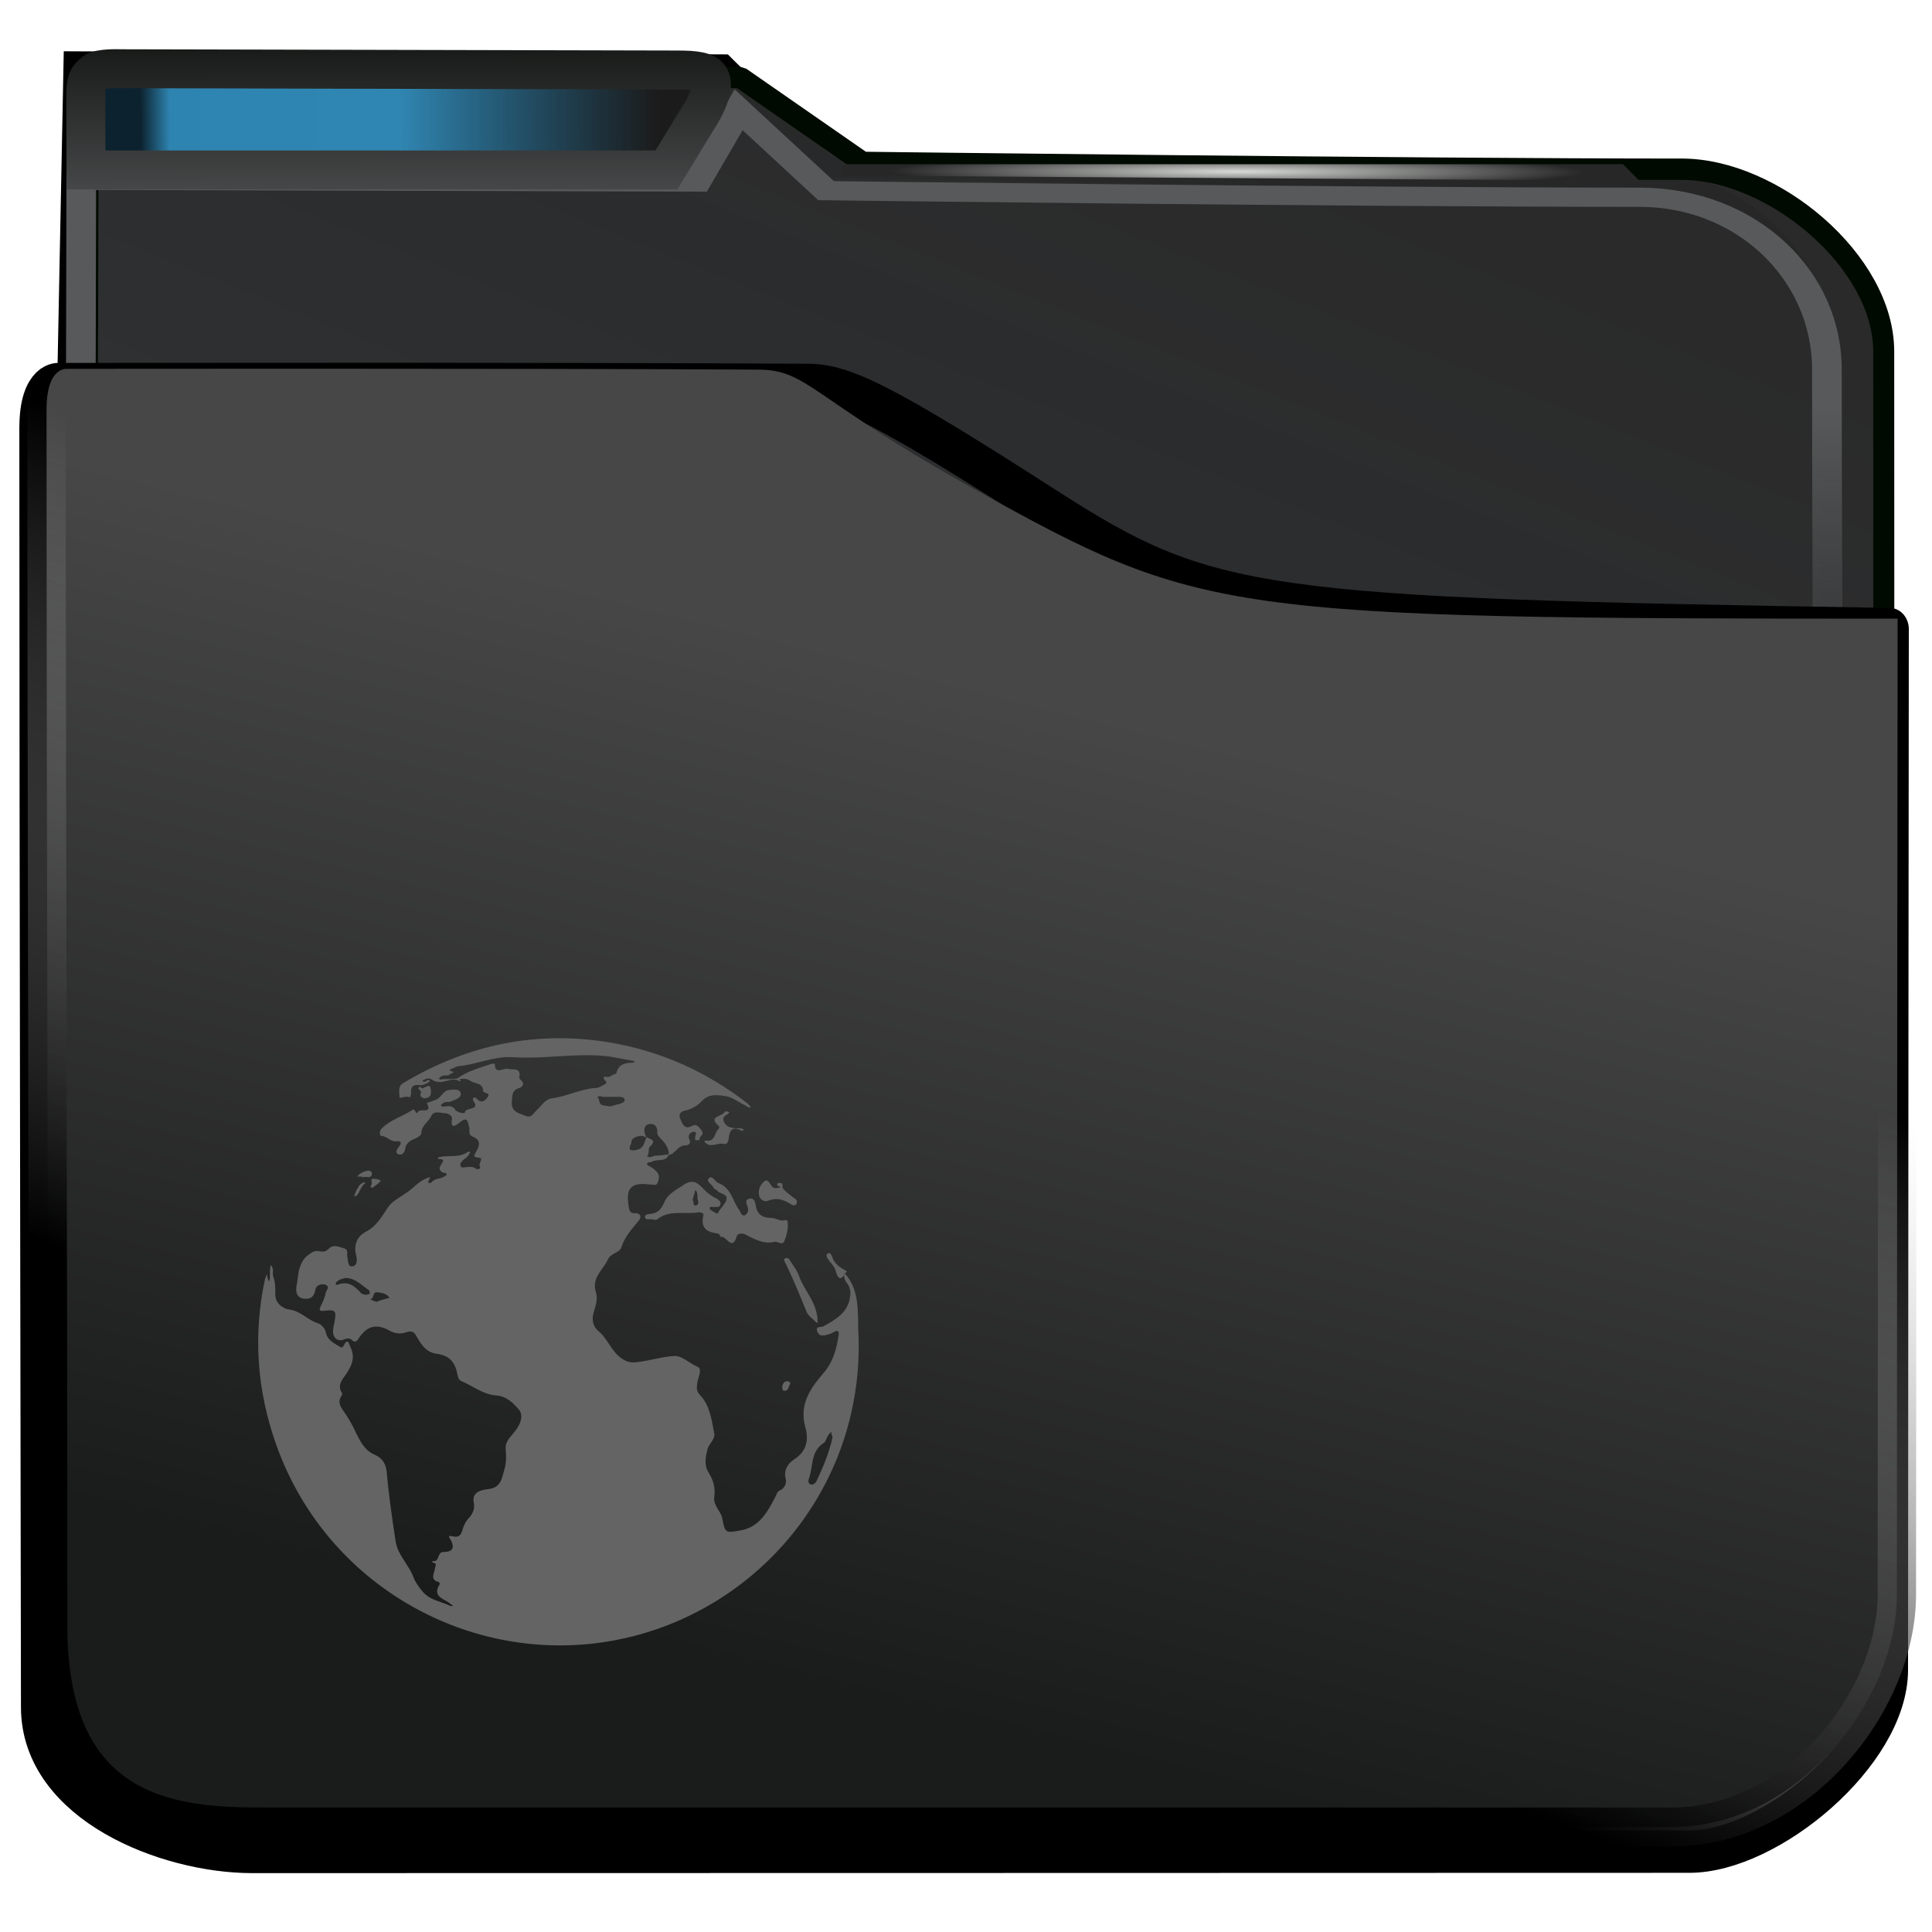 <?xml version="1.0" encoding="UTF-8" standalone="no"?>
<svg
   viewBox="0 0 64 64"
   version="1.1"
   id="svg12"
   sodipodi:docname="folder-html.svg"
   inkscape:version="1.1.2 (0a00cf5339, 2022-02-04)"
   xmlns:inkscape="http://www.inkscape.org/namespaces/inkscape"
   xmlns:sodipodi="http://sodipodi.sourceforge.net/DTD/sodipodi-0.dtd"
   xmlns:xlink="http://www.w3.org/1999/xlink"
   xmlns="http://www.w3.org/2000/svg"
   xmlns:svg="http://www.w3.org/2000/svg">
  <sodipodi:namedview
     id="namedview14"
     pagecolor="#ffffff"
     bordercolor="#666666"
     borderopacity="1.0"
     inkscape:pageshadow="2"
     inkscape:pageopacity="0.0"
     inkscape:pagecheckerboard="0"
     showgrid="false"
     inkscape:zoom="16"
     inkscape:cx="2.3125"
     inkscape:cy="35.9375"
     inkscape:window-width="3440"
     inkscape:window-height="1356"
     inkscape:window-x="0"
     inkscape:window-y="0"
     inkscape:window-maximized="1"
     inkscape:current-layer="svg12"
     inkscape:snap-nodes="true"
     inkscape:object-paths="true"
     showguides="true"
     inkscape:guide-bbox="true"
     inkscape:snap-intersection-paths="true"
     inkscape:snap-smooth-nodes="true"
     inkscape:snap-midpoints="true">
    <sodipodi:guide
       position="19.214,9.482"
       orientation="0,-1"
       id="guide4749" />
    <sodipodi:guide
       position="8.5,20.149"
       orientation="1,0"
       id="guide4751" />
  </sodipodi:namedview>
  <defs
     id="defs3051">
    <linearGradient
       inkscape:collect="always"
       id="linearGradient25153">
      <stop
         style="stop-color:#1b1b1b;stop-opacity:1"
         offset="0"
         id="stop25149" />
      <stop
         style="stop-color:#090909;stop-opacity:0.245"
         offset="0.5"
         id="stop1797" />
      <stop
         style="stop-color:#010101;stop-opacity:0.239"
         offset="0.943"
         id="stop2247" />
      <stop
         style="stop-color:#000000;stop-opacity:0.801"
         offset="1"
         id="stop25151" />
    </linearGradient>
    <linearGradient
       inkscape:collect="always"
       id="linearGradient14607">
      <stop
         style="stop-color:#4f5152;stop-opacity:1"
         offset="0"
         id="stop14603" />
      <stop
         style="stop-color:#010501;stop-opacity:1"
         offset="1"
         id="stop14605" />
    </linearGradient>
    <style
       type="text/css"
       id="current-color-scheme">
      .ColorScheme-Text {
        color:#232629;
      }
      .ColorScheme-Highlight {
        color:#3daee9;
      }
      </style>
    <filter
       height="1.045"
       y="-0.027"
       width="1.034"
       x="-0.017"
       id="filter940"
       style="color-interpolation-filters:sRGB">
      <feGaussianBlur
         id="feGaussianBlur942"
         stdDeviation="0.288" />
    </filter>
    <linearGradient
       gradientTransform="matrix(1.001,0,0,0.851,-0.236,72.315)"
       gradientUnits="userSpaceOnUse"
       y2="492.397"
       x2="437.786"
       y1="555.743"
       x1="408.331"
       id="linearGradient6218"
       xlink:href="#linearGradient42869" />
    <linearGradient
       id="linearGradient42869">
      <stop
         style="stop-color:#353a3f;stop-opacity:0.996"
         offset="0"
         id="stop42865" />
      <stop
         style="stop-color:#272727;stop-opacity:0.989"
         offset="1"
         id="stop42867" />
    </linearGradient>
    <filter
       height="1.067"
       y="-0.033"
       width="1.056"
       x="-0.028"
       id="filter2714"
       style="color-interpolation-filters:sRGB">
      <feGaussianBlur
         id="feGaussianBlur2716"
         stdDeviation="0.563" />
    </filter>
    <radialGradient
       r="10.859"
       fy="487.694"
       fx="398.76"
       cy="487.694"
       cx="398.76"
       gradientTransform="matrix(-7.685935e-4,0.156,-1.762,-0.007,850.603,-66.131)"
       gradientUnits="userSpaceOnUse"
       id="radialGradient6119"
       xlink:href="#linearGradient6109" />
    <linearGradient
       id="linearGradient6109">
      <stop
         id="stop6105"
         offset="0"
         style="stop-color:#498fff;stop-opacity:1;" />
      <stop
         id="stop6107"
         offset="1"
         style="stop-color:#010006;stop-opacity:1" />
    </linearGradient>
    <linearGradient
       gradientTransform="matrix(1,0,0,0.798,-406.296,-396.901)"
       gradientUnits="userSpaceOnUse"
       y2="483.232"
       x2="394.733"
       y1="493.142"
       x1="394.803"
       id="linearGradient6103"
       xlink:href="#linearGradient6101" />
    <linearGradient
       id="linearGradient6101">
      <stop
         id="stop6097"
         offset="0"
         style="stop-color:#000304;stop-opacity:1" />
      <stop
         id="stop6099"
         offset="1"
         style="stop-color:#595959;stop-opacity:0.624" />
    </linearGradient>
    <linearGradient
       gradientUnits="userSpaceOnUse"
       y2="539.644"
       x2="414.835"
       y1="501.653"
       x1="415.079"
       id="linearGradient850"
       xlink:href="#linearGradient848" />
    <linearGradient
       id="linearGradient848">
      <stop
         id="stop844"
         offset="0"
         style="stop-color:#57595a;stop-opacity:0.996" />
      <stop
         id="stop846"
         offset="1"
         style="stop-color:#000000;stop-opacity:0.427" />
    </linearGradient>
    <filter
       height="1.032"
       y="-0.026"
       width="1.028"
       x="-0.014"
       id="filter2706"
       style="color-interpolation-filters:sRGB">
      <feGaussianBlur
         id="feGaussianBlur2708"
         stdDeviation="0.14" />
    </filter>
    <radialGradient
       gradientUnits="userSpaceOnUse"
       gradientTransform="matrix(-1.0705868e-4,0.048,-1.024,-0.002,538.492,-12.448)"
       r="11.249"
       fy="485.791"
       fx="397.991"
       cy="485.791"
       cx="397.991"
       id="radialGradient6178-3"
       xlink:href="#linearGradient880" />
    <linearGradient
       id="linearGradient880">
      <stop
         style="stop-color:#d8dbd8;stop-opacity:1"
         offset="0"
         id="stop876" />
      <stop
         style="stop-color:#272727;stop-opacity:0.989"
         offset="1"
         id="stop878" />
    </linearGradient>
    <filter
       height="1.071"
       y="-0.035"
       width="1.051"
       x="-0.025"
       id="filter1073"
       style="color-interpolation-filters:sRGB">
      <feGaussianBlur
         id="feGaussianBlur1075"
         stdDeviation="0.393" />
    </filter>
    <linearGradient
       gradientUnits="userSpaceOnUse"
       y2="506.873"
       x2="414.472"
       y1="539.616"
       x1="406.457"
       id="linearGradient2676"
       xlink:href="#linearGradient2668" />
    <linearGradient
       id="linearGradient2668">
      <stop
         id="stop2664"
         offset="0"
         style="stop-color:#1a1b1b;stop-opacity:1" />
      <stop
         id="stop2666"
         offset="1"
         style="stop-color:#474747;stop-opacity:1" />
    </linearGradient>
    <linearGradient
       gradientUnits="userSpaceOnUse"
       y2="505.625"
       x2="404.771"
       y1="530.014"
       x1="395.58"
       id="linearGradient2684"
       xlink:href="#linearGradient2682" />
    <linearGradient
       id="linearGradient2682">
      <stop
         id="stop2678"
         offset="0"
         style="stop-color:#000000;stop-opacity:1;" />
      <stop
         id="stop2680"
         offset="1"
         style="stop-color:#c3c3c3;stop-opacity:0" />
    </linearGradient>
    <filter
       height="1.04"
       y="-0.02"
       width="1.031"
       x="-0.015"
       id="filter2690"
       style="color-interpolation-filters:sRGB">
      <feGaussianBlur
         id="feGaussianBlur2692"
         stdDeviation="0.131" />
    </filter>
    <filter
       inkscape:collect="always"
       style="color-interpolation-filters:sRGB"
       id="filter24684"
       x="-0.025"
       y="-0.154"
       width="1.05"
       height="1.308">
      <feGaussianBlur
         inkscape:collect="always"
         stdDeviation="0.216"
         id="feGaussianBlur24686" />
    </filter>
    <linearGradient
       inkscape:collect="always"
       xlink:href="#linearGradient14607"
       id="linearGradient25029"
       gradientUnits="userSpaceOnUse"
       x1="12.021"
       y1="7.281"
       x2="12.012"
       y2="-0.726" />
    <linearGradient
       inkscape:collect="always"
       xlink:href="#linearGradient25153"
       id="linearGradient25155"
       x1="21.812"
       y1="3.934"
       x2="4.654"
       y2="4.034"
       gradientUnits="userSpaceOnUse" />
    <filter
       inkscape:collect="always"
       style="color-interpolation-filters:sRGB"
       id="filter30328"
       x="-0.061"
       y="-0.374"
       width="1.121"
       height="1.749">
      <feGaussianBlur
         inkscape:collect="always"
         stdDeviation="0.255"
         id="feGaussianBlur30330" />
    </filter>
  </defs>
  <path
     transform="matrix(0.977,0,0,0.996,-375.686,-481.914)"
     id="path6220-2"
     d="m 386.257,524.618 0.778,-38.712 22.031,0.102 3.505,3.407 c 0,0 18.11,0.351 27.338,0.351 2.889,0 6.719,2.189 6.719,7.169 0,13.136 0.122,26.49 0.122,26.49"
     style="display:inline;fill:none;fill-opacity:1;stroke:#000000;stroke-width:0.7;stroke-linecap:butt;stroke-linejoin:miter;stroke-miterlimit:4;stroke-dasharray:none;stroke-opacity:1;filter:url(#filter940)"
     sodipodi:nodetypes="ccccssc"
     inkscape:label="dégradé arrière noir" />
  <path
     transform="matrix(0.98,0,0,0.996,-375.743,-481.77)"
     d="m 386.394,486.196 c 0,0 -0.103,36.255 -0.103,49.286 0,1.039 0.482,1.877 1.081,1.877 h 58.398 c 0.599,0 1.348,-0.837 1.342,-1.877 0,0 -0.027,-27.28 -0.027,-40.09 0,-3.006 -3.751,-6.059 -6.821,-6.059 -9.034,0 -27.695,-0.227 -27.695,-0.227 l -4.132,-2.823 z"
     id="rect4180"
     style="display:inline;fill:url(#linearGradient6218);fill-opacity:1;stroke:#000a00;stroke-width:0.71;stroke-linecap:round;stroke-linejoin:bevel;stroke-miterlimit:4;stroke-dasharray:none;stroke-opacity:1;filter:url(#filter2714)"
     sodipodi:nodetypes="cssscssccc"
     inkscape:label="arrière plan" />
  <path
     transform="matrix(0.983,0,0,0.637,-377.851,-306.128)"
     id="path6220"
     d="m 387.049,540.319 0.076,-50.366 20.736,0.09 1.416,-3.757 2.947,4.207 c 0,0 17.41,0.342 27.406,0.342 3.612,0 6.32,4.051 6.32,8.945 0,12.768 0.117,38.205 0.117,38.205"
     style="display:inline;fill:none;fill-opacity:1;stroke:url(#linearGradient850);stroke-width:1px;stroke-linecap:butt;stroke-linejoin:miter;stroke-opacity:1;filter:url(#filter2706)"
     sodipodi:nodetypes="cccccssc"
     inkscape:label="contour haut" />
  <path
     d="m 27.921,5.439 v 0.38 h 0.446 l 25.495,0.168 h 0.446 l -0.545,-0.548 h -0.446 -24.949 z"
     id="path4151-2-3-5"
     style="display:inline;fill:url(#radialGradient6178-3);fill-opacity:1;stroke-width:0.666"
     inkscape:label="reflet haut" />
  <path
     transform="matrix(0.98,0,0,1.081,-376.177,-528.134)"
     style="display:inline;fill:none;fill-opacity:1;stroke:#000000;stroke-width:1.297;stroke-linejoin:round;stroke-miterlimit:4;stroke-dasharray:none;stroke-opacity:1;filter:url(#filter1073)"
     id="path952"
     d="m 385.156,501.644 c 0,13.814 0.055,36.336 0.055,39.231 0,2.895 4.244,4.437 7.165,4.437 9.658,10e-4 39.748,-0.008 48.586,-0.009 2.73,-2.9e-4 6.74,-3.069 6.74,-5.572 4.6e-4,-8.012 0.026,-31.893 0.026,-31.893 -21.391,-0.314 -23.005,-0.496 -28.481,-3.686 -5.476,-3.19 -6.843,-3.789 -8.068,-3.796 -8.197,-0.046 -25.324,-0.025 -25.324,-0.025 0,0 -0.689,-0.094 -0.698,1.314 z"
     inkscape:label="ombrage folder"
     sodipodi:nodetypes="czcscczsccc" />
  <path
     transform="matrix(0.98,0,0,0.998,-375.911,-483.826)"
     style="display:inline;fill:url(#linearGradient2676);fill-opacity:1;stroke:url(#linearGradient2684);stroke-width:1.297;stroke-linejoin:round;stroke-miterlimit:4;stroke-dasharray:none;stroke-opacity:1;filter:url(#filter2690)"
     id="path952-7"
     d="m 385.156,498.353 c 0,13.814 0.055,28.036 0.055,40.415 0,6.525 4.519,6.672 7.29,6.672 9.658,10e-4 38.737,0 47.574,0 4.296,0 7.626,-4.197 7.626,-7.719 4.6e-4,-8.012 0.026,-32.39 0.026,-32.39 -22.811,0 -23.576,-0.137 -31.181,-4.285 -5.62,-3.066 -5.632,-3.982 -7.353,-3.982 -8.197,-0.046 -23.338,-0.025 -23.338,-0.025 0,0 -0.689,-0.094 -0.698,1.314 z"
     inkscape:label="premier plan folder"
     sodipodi:nodetypes="cscsccscccc" />
  <path
     style="display:inline;mix-blend-mode:normal;fill:currentColor;stroke:none;stroke-width:0.39;stroke-miterlimit:4;stroke-dasharray:none;filter:url(#filter24684)"
     d="M 3.119,2.394 C 2.906,2.576 2.841,2.663 2.841,3.172 c 0,0.747 0.007,2.459 0.007,2.459 H 22.076 l 0.994,-1.635 c 0,0 0.682,-0.979 0.448,-1.411 -0.123,-0.227 -0.513,-0.266 -1.076,-0.266 -0.821,0 -18.169,-0.042 -18.433,-0.042 0,0 -0.716,-0.032 -0.891,0.118 z"
     class="ColorScheme-Highlight"
     id="path4"
     sodipodi:nodetypes="sscccsscs"
     inkscape:label="AA-couleur-courant" />
  <path
     style="color:#3daee9;display:inline;fill:url(#linearGradient25155);fill-opacity:1;stroke:url(#linearGradient25029);stroke-width:1.29;stroke-miterlimit:4;stroke-dasharray:none;filter:url(#filter30328)"
     d="M 3.119,2.394 C 2.906,2.576 2.841,2.663 2.841,3.172 c 0,0.747 0.007,2.459 0.007,2.459 H 22.076 l 0.994,-1.635 c 0,0 0.682,-0.979 0.448,-1.411 -0.123,-0.227 -0.513,-0.266 -1.076,-0.266 -0.821,0 -18.169,-0.042 -18.433,-0.042 0,0 -0.716,-0.032 -0.891,0.118 z"
     class="ColorScheme-Highlight"
     id="path4-0"
     sodipodi:nodetypes="sscccsscs"
     inkscape:label="AA-degradé" />
  <path
     d="m 28.055,42.108 v 0 0 c 0,0 0,0 0,0 0,0 0,0 0,0 z M 20.895,54.221 c -4.863,1.2 -10.019,-1.472 -11.753,-6.385 -0.63,-1.789 -0.765,-3.623 -0.36,-5.479 0.023,-0.045 0.045,-0.113 0.067,-0.159 0,0.045 0,0.113 0.023,0.159 0,0.023 0.023,0.068 0.045,0.091 0,-0.045 0.023,-0.068 0.023,-0.113 0,-0.136 0,-0.272 0.023,-0.43 0.135,0.113 0.045,0.272 0.09,0.385 0.067,0.181 0.067,0.362 0.067,0.566 -0.022,0.294 0.248,0.498 0.45,0.521 0.383,0.045 0.608,0.34 0.946,0.453 0.158,0.045 0.248,0.204 0.27,0.272 0.045,0.294 0.27,0.385 0.45,0.498 0.045,0.023 0.09,0.068 0.135,0 0.158,-0.317 0.18,-0.091 0.248,0.045 0.158,0.34 0.022,0.611 -0.158,0.883 -0.135,0.181 -0.293,0.362 -0.135,0.611 0.022,0.023 0,0.091 -0.023,0.113 -0.113,0.181 -0.045,0.317 0.067,0.475 0.158,0.226 0.293,0.453 0.405,0.702 0.158,0.317 0.293,0.611 0.653,0.77 0.225,0.091 0.36,0.294 0.383,0.566 0.067,0.77 0.18,1.54 0.293,2.287 0.067,0.453 0.428,0.77 0.585,1.177 0.067,0.181 0.18,0.34 0.315,0.498 0.248,0.294 0.608,0.317 0.923,0.475 0.023,0 0.067,0 0.09,0 -0.023,-0.023 -0.067,-0.045 -0.09,-0.068 -0.203,-0.181 -0.63,-0.226 -0.36,-0.657 0,-0.023 -0.023,-0.068 -0.023,-0.068 -0.315,-0.068 -0.158,-0.294 -0.135,-0.453 0,-0.091 0.09,-0.159 -0.045,-0.181 -0.023,0 -0.045,-0.045 -0.045,-0.068 0.248,0.068 0.158,-0.294 0.36,-0.294 0.293,0 0.405,-0.113 0.248,-0.408 -0.045,-0.068 -0.113,-0.159 0.067,-0.113 0.18,0.045 0.27,-0.023 0.315,-0.181 0.045,-0.159 0.113,-0.317 0.248,-0.453 0.113,-0.136 0.18,-0.294 0.135,-0.498 -0.067,-0.34 0.27,-0.408 0.473,-0.43 0.428,-0.045 0.45,-0.34 0.54,-0.634 0.068,-0.226 0.068,-0.453 0.045,-0.702 -0.023,-0.249 0.18,-0.408 0.315,-0.589 0.18,-0.226 0.293,-0.521 0.113,-0.725 C 17,46.477 16.775,46.251 16.459,46.228 c -0.45,-0.023 -0.788,-0.317 -1.171,-0.475 -0.135,-0.045 -0.135,-0.272 -0.18,-0.408 -0.113,-0.317 -0.315,-0.453 -0.63,-0.498 -0.383,-0.045 -0.54,-0.34 -0.698,-0.611 -0.113,-0.204 -0.27,-0.113 -0.36,-0.091 -0.225,0.068 -0.405,0 -0.563,-0.091 -0.383,-0.204 -0.698,-0.136 -0.968,0.272 -0.045,0.068 -0.113,0.181 -0.225,0.068 -0.067,-0.068 -0.158,-0.068 -0.27,-0.023 -0.203,0.091 -0.383,-0.068 -0.36,-0.294 0,-0.091 0.023,-0.181 0.045,-0.272 0.067,-0.385 0.045,-0.43 -0.338,-0.385 -0.158,0.023 -0.18,-0.023 -0.113,-0.159 0.067,-0.136 0.135,-0.272 0.158,-0.43 0.023,-0.091 0.158,-0.204 0,-0.272 -0.113,-0.045 -0.315,0 -0.338,0.159 -0.045,0.272 -0.203,0.34 -0.428,0.294 -0.248,-0.068 -0.225,-0.317 -0.18,-0.498 0.045,-0.362 0.067,-0.77 0.45,-0.996 0.09,-0.068 0.18,-0.091 0.293,-0.068 0.113,0.023 0.203,0.023 0.315,-0.091 0.158,-0.159 0.338,-0.045 0.518,0 0.135,0.045 0.067,0.181 0.09,0.272 0.023,0.136 0.023,0.34 0.158,0.317 0.158,0 0.18,-0.204 0.135,-0.362 -0.09,-0.34 0.022,-0.634 0.338,-0.792 0.338,-0.181 0.495,-0.475 0.698,-0.77 0.135,-0.226 0.383,-0.34 0.608,-0.498 0.225,-0.136 0.405,-0.385 0.698,-0.498 0.045,-0.023 0.09,-0.023 0.113,-0.045 -0.023,0.045 -0.023,0.068 -0.045,0.113 -0.023,0.045 -0.045,0.068 0,0.091 0.022,0 0.067,0 0.09,-0.023 0.067,-0.091 0.18,-0.113 0.293,-0.136 0.067,-0.023 0.18,-0.068 0.203,-0.113 0,-0.091 -0.113,-0.045 -0.158,-0.091 -0.09,-0.068 -0.09,-0.136 -0.045,-0.204 0.045,-0.113 0.203,-0.226 -0.067,-0.226 0,0 -0.023,-0.023 -0.023,-0.045 0.023,0 0.045,-0.023 0.067,-0.023 0.315,-0.068 0.653,0.045 0.946,-0.181 0.023,0 0.045,0.023 0.067,0.023 -0.023,0.023 -0.023,0.045 -0.045,0.068 -0.067,0.159 -0.36,0.226 -0.27,0.408 0.045,0.091 0.315,-0.068 0.495,0.068 0.067,0.045 0.18,0 0.135,-0.068 -0.067,-0.113 0.158,-0.294 -0.045,-0.294 -0.203,-0.023 -0.135,-0.091 -0.09,-0.181 0.135,-0.226 0.18,-0.408 -0.113,-0.521 -0.158,-0.068 -0.067,-0.226 -0.113,-0.34 -0.045,-0.181 -0.067,-0.317 -0.293,-0.136 -0.09,0.068 -0.338,0.294 -0.27,-0.113 0.022,-0.091 -0.135,-0.181 -0.203,-0.181 -0.18,0 -0.405,-0.113 -0.495,0.113 -0.09,0.181 -0.315,0.294 -0.315,0.543 0,0.068 -0.113,0.136 -0.203,0.181 -0.18,0.068 -0.315,0.159 -0.338,0.362 -0.023,0.113 -0.113,0.204 -0.225,0.159 -0.135,-0.068 -0.023,-0.181 0.022,-0.249 0.09,-0.113 0.09,-0.204 -0.09,-0.181 -0.18,0.023 -0.293,-0.159 -0.495,-0.181 -0.067,0 -0.067,-0.181 0.022,-0.249 0.293,-0.294 0.675,-0.385 1.013,-0.611 0.09,-0.068 0.113,0.204 0.18,0.068 0.067,-0.136 0.495,0.091 0.293,-0.294 0.113,-0.045 0.203,-0.068 0.315,-0.113 0.158,-0.068 0.203,-0.272 0.405,-0.317 0.18,-0.023 0.383,-0.045 0.405,0.113 0.023,0.159 -0.203,0.204 -0.338,0.272 -0.067,0.023 -0.135,0 -0.203,0.023 -0.045,0.023 -0.113,0.068 -0.113,0.091 0,0.068 0.09,0.045 0.135,0.045 0.135,-0.023 0.248,-0.023 0.338,0.113 0.067,0.091 0.315,0.136 0.315,0.091 0.023,-0.204 0.54,-0.045 0.27,-0.408 0,-0.023 0,-0.068 0,-0.068 0.045,-0.045 0.09,-0.023 0.135,0.023 0.158,0.181 0.293,0.023 0.36,-0.068 0.09,-0.136 -0.158,-0.136 -0.158,-0.181 0,-0.294 -0.27,-0.249 -0.405,-0.34 -0.135,-0.091 -0.248,-0.091 -0.383,-0.068 0.045,0.023 0.045,0.091 0,0.068 -0.18,-0.113 -0.315,-0.023 -0.473,0 -0.158,0.045 -0.293,0.045 -0.428,-0.045 -0.09,-0.068 -0.18,-0.045 -0.27,0 -0.023,0 -0.045,0.023 -0.045,0.045 0,0 0.023,0.023 0.045,0.023 0.067,0 0.135,-0.113 0.203,-0.023 -0.09,0.068 -0.18,0.113 -0.293,0.136 v 0 c 0,0 0,0 0,0 -0.27,-0.045 -0.36,0.045 -0.338,0.272 0,0.045 -0.023,0.091 -0.045,0.136 -0.113,-0.091 -0.338,0.068 -0.338,-0.023 0,-0.136 -0.067,-0.34 0.113,-0.453 2.161,-1.291 4.458,-1.766 6.934,-1.336 1.644,0.294 3.107,0.951 4.435,1.97 0.067,0.045 0.113,0.113 0.158,0.159 -0.09,0.045 -0.135,-0.045 -0.203,-0.068 -0.203,-0.091 -0.383,-0.249 -0.608,-0.294 -0.293,-0.045 -0.585,-0.091 -0.811,0.159 -0.158,0.159 -0.338,0.272 -0.563,0.317 -0.18,0.045 -0.225,0.136 -0.135,0.317 0.067,0.181 0.158,0.294 0.338,0.204 0.158,-0.091 0.225,-0.023 0.315,0.091 0.113,0.136 0.067,0.181 -0.022,0.272 -0.023,0.023 0.022,0.113 -0.068,0.091 -0.113,0.023 -0.09,-0.023 -0.09,-0.091 0,-0.068 0.09,-0.181 -0.045,-0.181 -0.113,0 -0.203,0.113 -0.158,0.226 0.09,0.181 -0.022,0.226 -0.158,0.226 -0.225,0.023 -0.315,0.294 -0.518,0.317 -0.113,0.249 -0.383,0.113 -0.563,0.226 -0.045,0.023 -0.135,0 -0.158,0.068 0,0.023 0.067,0.068 0.113,0.091 0.09,0.045 0.158,0.113 0.225,0.181 0.09,0.113 0.067,0.226 0.023,0.34 -0.045,0.136 -0.158,0.068 -0.248,0.068 -0.022,0 -0.045,0 -0.045,0 -0.585,-0.068 -0.765,0.113 -0.675,0.702 0.023,0.113 0.023,0.272 0.225,0.249 0.158,0 0.225,0.113 0.113,0.249 -0.225,0.272 -0.473,0.543 -0.585,0.906 -0.067,0.159 -0.315,0.159 -0.428,0.362 -0.158,0.362 -0.563,0.611 -0.405,1.109 0.067,0.204 0,0.408 -0.067,0.634 -0.067,0.204 -0.067,0.453 0.135,0.634 0.338,0.272 0.45,0.725 0.833,0.951 0.158,0.091 0.27,0.113 0.45,0.091 0.428,-0.045 0.833,-0.181 1.238,-0.204 0.248,-0.023 0.518,0.249 0.788,0.362 0.158,0.068 0,0.362 -0.022,0.543 -0.023,0.159 -0.023,0.272 0.09,0.385 0.338,0.362 0.383,0.815 0.473,1.268 0.045,0.204 -0.18,0.34 -0.225,0.543 -0.067,0.272 -0.113,0.521 0.045,0.77 0.158,0.249 0.225,0.521 0.18,0.815 -0.023,0.294 0.225,0.453 0.27,0.702 0.09,0.498 0.113,0.475 0.63,0.385 0.585,-0.113 0.856,-0.589 1.103,-1.064 0.067,-0.113 0.067,-0.226 0.203,-0.272 0.135,-0.068 0.203,-0.249 0.158,-0.385 -0.067,-0.294 0.09,-0.498 0.293,-0.634 0.428,-0.272 0.473,-0.679 0.36,-1.064 -0.203,-0.747 0.158,-1.268 0.585,-1.766 0.338,-0.385 0.45,-0.815 0.518,-1.268 0.023,-0.113 0,-0.204 -0.158,-0.113 -0.067,0.045 -0.135,0.068 -0.225,0.091 -0.113,0.023 -0.248,0.068 -0.315,-0.091 -0.09,-0.204 0.113,-0.159 0.18,-0.181 0.405,-0.226 0.833,-0.453 0.901,-0.996 0.022,-0.159 0,-0.317 -0.113,-0.453 -0.067,-0.091 -0.113,-0.204 -0.067,-0.317 0.495,0.543 0.428,1.268 0.45,1.902 0.248,4.823 -2.972,9.011 -7.542,10.143 z M 12.227,42.742 C 11.979,42.583 11.777,42.334 11.439,42.334 c -0.09,0.023 -0.203,0.045 -0.293,0.136 -0.023,0.023 -0.045,0.113 0.023,0.091 0.36,-0.136 0.563,0.023 0.788,0.272 0.045,0.045 0.18,0.091 0.293,0.023 0,-0.045 -0.023,-0.113 -0.023,-0.113 z m 0.675,0.249 c -0.09,-0.136 -0.225,-0.159 -0.383,-0.181 -0.203,-0.045 -0.113,0.249 -0.27,0.226 0.067,0.023 0.135,0.068 0.225,0.091 0.135,-0.068 0.293,-0.091 0.428,-0.136 z m 7.79,-6.543 c 0,-0.091 -0.09,-0.113 -0.158,-0.113 -0.18,0 -0.36,0 -0.54,0 -0.067,0 -0.158,-0.068 -0.203,0.023 0.09,0.045 0.023,0.204 0.158,0.249 0.067,0.023 0.158,0.023 0.248,0.045 0.113,-0.023 0.248,-0.068 0.36,-0.091 0.067,-0.045 0.135,-0.045 0.135,-0.113 z m 0.72,1.223 c 0.135,0.068 0.36,0.091 0.113,0.317 -0.068,0.068 0,0.226 -0.09,0.317 0.113,0.068 0.203,-0.023 0.293,-0.023 0.135,0 0.293,-0.023 0.428,-0.045 0,-0.204 -0.113,-0.362 -0.27,-0.521 -0.045,-0.045 -0.113,-0.113 -0.113,-0.181 0.023,-0.226 -0.113,-0.34 -0.293,-0.294 -0.18,0.068 -0.158,0.249 -0.067,0.43 z m -0.203,-0.045 c -0.113,0.023 -0.293,0.068 -0.293,0.204 0,0.091 -0.135,0.226 0,0.272 0.09,0.023 0.27,-0.023 0.338,-0.091 0.09,-0.091 0.113,-0.226 0.158,-0.34 -0.067,-0.023 -0.135,-0.045 -0.203,-0.045 z m -1.463,-1.585 c 0.09,0 0.18,-0.068 0.27,-0.113 0.045,-0.023 0.09,-0.045 0.067,-0.091 -0.248,-0.272 0.09,-0.113 0.135,-0.181 0.045,-0.045 0.18,-0.068 0.203,-0.113 0.067,-0.294 0.293,-0.34 0.563,-0.34 -0.023,0 0.022,-0.023 0.045,-0.023 -0.023,-0.023 -0.045,-0.045 -0.09,-0.045 -0.248,-0.045 -0.495,-0.091 -0.743,-0.136 -1.058,-0.136 -2.116,0.091 -3.197,0.023 -0.608,-0.045 -1.171,0.226 -1.779,0.294 -0.09,0 -0.18,0.068 -0.27,0.091 -0.023,0 -0.09,0.068 -0.023,0.068 0.203,0.045 0,0.091 0,0.091 -0.067,0.091 -0.18,0.045 -0.27,0.068 -0.045,0.023 -0.113,0.068 -0.113,0.091 0.023,0.068 0.09,0.023 0.135,0.023 0.158,0 0.315,0 0.473,-0.023 v 0 c 0.338,-0.249 0.72,-0.34 1.103,-0.475 0.045,-0.023 0.09,0 0.135,-0.023 0,0.408 0.293,0.136 0.428,0.181 0.18,0.045 0.45,-0.068 0.383,0.294 0,0.023 0.023,0.045 0.045,0.068 0.135,0.113 0.09,0.226 -0.045,0.272 -0.27,0.068 -0.225,0.294 -0.248,0.498 0,0.317 0.27,0.34 0.473,0.43 0.18,0.068 0.248,-0.091 0.338,-0.181 0.18,-0.159 0.293,-0.385 0.54,-0.408 0.495,-0.068 0.946,-0.317 1.441,-0.34 z m 7.835,11.57 c -0.023,-0.068 -0.045,-0.113 -0.045,-0.181 -0.045,0.045 -0.09,0.091 -0.113,0.136 -0.045,0.068 -0.067,0.204 -0.158,0.249 -0.428,0.294 -0.315,0.77 -0.473,1.177 -0.022,0.068 -0.022,0.159 0.067,0.181 0.067,0.023 0.135,-0.023 0.18,-0.091 0.225,-0.475 0.428,-0.951 0.54,-1.472 z m -1.599,-6.498 c -0.067,0.159 -0.225,0 -0.315,0.023 -0.383,0.091 -0.675,-0.091 -0.991,-0.249 -0.113,-0.045 -0.248,-0.023 -0.27,0.068 -0.158,0.521 -0.36,-0.045 -0.518,0.023 -0.022,0 -0.067,-0.113 -0.09,-0.113 -0.36,-0.045 -0.608,-0.159 -0.495,-0.611 0.023,-0.068 -0.113,-0.113 -0.18,-0.091 -0.45,0.068 -0.946,-0.091 -1.351,0.226 -0.045,0.045 -0.135,0 -0.203,0 -0.067,0 -0.203,0.023 -0.203,-0.068 0,-0.113 0.113,-0.091 0.203,-0.113 0.225,-0.023 0.338,-0.159 0.428,-0.362 0.113,-0.294 0.405,-0.43 0.608,-0.566 0.45,-0.34 0.608,0.068 0.856,0.249 0.09,0.068 0.18,0.136 0.293,0.181 0.067,0.045 0.135,0.113 0.113,0.181 -0.023,0.113 -0.113,0.091 -0.203,0.091 -0.045,0.023 -0.135,-0.045 -0.158,0.045 0,0.023 0.045,0.068 0.09,0.091 0.067,0.023 0.158,0.136 0.203,0.045 0.045,-0.113 0.135,-0.181 0.203,-0.294 0.225,-0.34 -0.158,-0.294 -0.248,-0.43 -0.023,-0.045 -0.113,-0.045 -0.113,-0.091 -0.045,-0.113 -0.27,-0.204 -0.158,-0.317 0.113,-0.113 0.203,0.113 0.315,0.159 0.428,0.159 0.473,0.611 0.698,0.906 0.045,0.068 0.067,0.204 0.18,0.159 0.09,-0.045 0.135,-0.159 0.09,-0.272 -0.023,-0.113 -0.113,-0.226 0.045,-0.272 0.18,-0.045 0.203,0.113 0.225,0.226 0.045,0.294 0.225,0.408 0.518,0.408 0.158,0 0.293,0.136 0.473,0.068 0.023,0 0.067,0.023 0.067,0.068 0.023,0.272 -0.045,0.453 -0.113,0.634 z m -2.859,-1.336 c -0.045,-0.113 0.023,-0.249 -0.09,-0.362 -0.023,0.113 -0.067,0.226 -0.09,0.34 0.067,0.045 -0.023,0.181 0.113,0.181 0.067,-0.023 0.09,-0.113 0.067,-0.159 z m 2.657,-0.43 c -0.09,0.023 -0.158,0.023 -0.225,-0.068 -0.067,-0.091 -0.135,-0.249 -0.248,-0.136 -0.135,0.113 -0.203,0.294 -0.158,0.475 0.045,0.136 0.18,0.204 0.293,0.159 0.27,-0.113 0.495,-0.045 0.72,0.091 0.067,0.045 0.18,0.113 0.225,0 0.045,-0.113 -0.045,-0.159 -0.113,-0.204 -0.113,-0.091 -0.248,-0.181 -0.338,-0.294 -0.045,-0.068 0.045,-0.204 -0.135,-0.181 -0.022,0 -0.045,0 -0.045,0.023 -0.045,0.091 0.067,0.068 0.09,0.113 0,0.023 -0.023,0.023 -0.067,0.023 z m 0.698,2.943 c -0.067,-0.204 -0.203,-0.362 -0.315,-0.543 -0.022,-0.045 -0.067,-0.091 -0.135,-0.068 -0.09,0.023 -0.045,0.091 -0.023,0.136 0.27,0.543 0.495,1.109 0.72,1.653 0.045,0.113 0.18,0.204 0.293,0.317 0.023,0.023 0.045,0.023 0.067,0.045 0,-0.023 0.023,-0.068 0,-0.023 0,-0.657 -0.428,-1.019 -0.608,-1.517 z m -2.477,-5.094 c -0.09,-0.159 -0.022,-0.226 0.113,-0.294 0.023,-0.023 0.067,-0.068 0.023,-0.068 -0.045,-0.023 -0.135,-0.023 -0.135,0 -0.067,0.159 -0.585,0.136 -0.18,0.475 0,0 0,0.068 0,0.068 -0.158,0.113 -0.113,0.453 -0.428,0.408 -0.023,0 -0.09,0 -0.045,0.045 0.18,0.226 0.428,0 0.653,0.068 0.067,0.023 0.113,-0.068 0.135,-0.159 0.022,-0.249 0.09,-0.453 0.405,-0.294 0.023,0.023 0.09,0.023 0.09,-0.023 0,0 -0.045,-0.045 -0.09,-0.045 -0.045,0 -0.113,0 -0.158,0 -0.158,-0.023 -0.293,-0.023 -0.383,-0.181 z m 4.053,4.913 c -0.225,-0.113 -0.428,-0.249 -0.495,-0.498 -0.023,-0.045 -0.068,-0.136 -0.135,-0.091 -0.067,0.045 -0.045,0.113 0,0.181 0.09,0.136 0.203,0.226 0.248,0.362 0.113,0.43 0.225,0.294 0.383,0.045 0,0 0,0 0,0 z M 13.916,35.995 c -0.158,0.091 0.09,0.113 0.022,0.226 -0.067,0.113 0.113,0.181 0.158,0.159 0.203,-0.023 0.203,-0.204 0.158,-0.362 -0.023,-0.091 -0.113,-0.023 -0.18,0 -0.067,0.045 -0.113,0.045 -0.158,-0.023 -0.023,0 0,0 0,0 z m -1.599,2.898 c 0.022,-0.091 -0.067,-0.113 -0.135,-0.113 -0.135,0.023 -0.27,0.091 -0.338,0.181 -0.022,0.045 0.135,-0.023 0.18,0.045 0.09,-0.068 0.27,0.068 0.293,-0.113 z m -0.023,0.362 c -0.045,0.045 0.023,0.113 0.045,0.091 0.09,-0.068 0.203,-0.136 0.27,-0.226 0.022,-0.023 -0.113,-0.068 -0.203,-0.068 -0.18,-0.045 -0.045,0.136 -0.113,0.204 z m 13.801,6.498 c -0.113,0 -0.158,0.068 -0.18,0.159 0,0.068 -0.022,0.159 0.09,0.159 0.113,0 0.113,-0.136 0.158,-0.204 0.045,-0.091 -0.023,-0.091 -0.067,-0.113 z M 12.069,39.164 c -0.113,0.023 -0.18,0.113 -0.225,0.204 -0.045,0.068 -0.09,0.181 -0.113,0.249 0.023,0 0.045,0.023 0.067,0 0.135,-0.113 0.135,-0.317 0.315,-0.43 -0.045,0 -0.045,-0.023 -0.045,-0.023 z"
     id="path2-2"
     style="display:inline;fill:#646464;fill-opacity:1;stroke-width:0.226" />
</svg>
